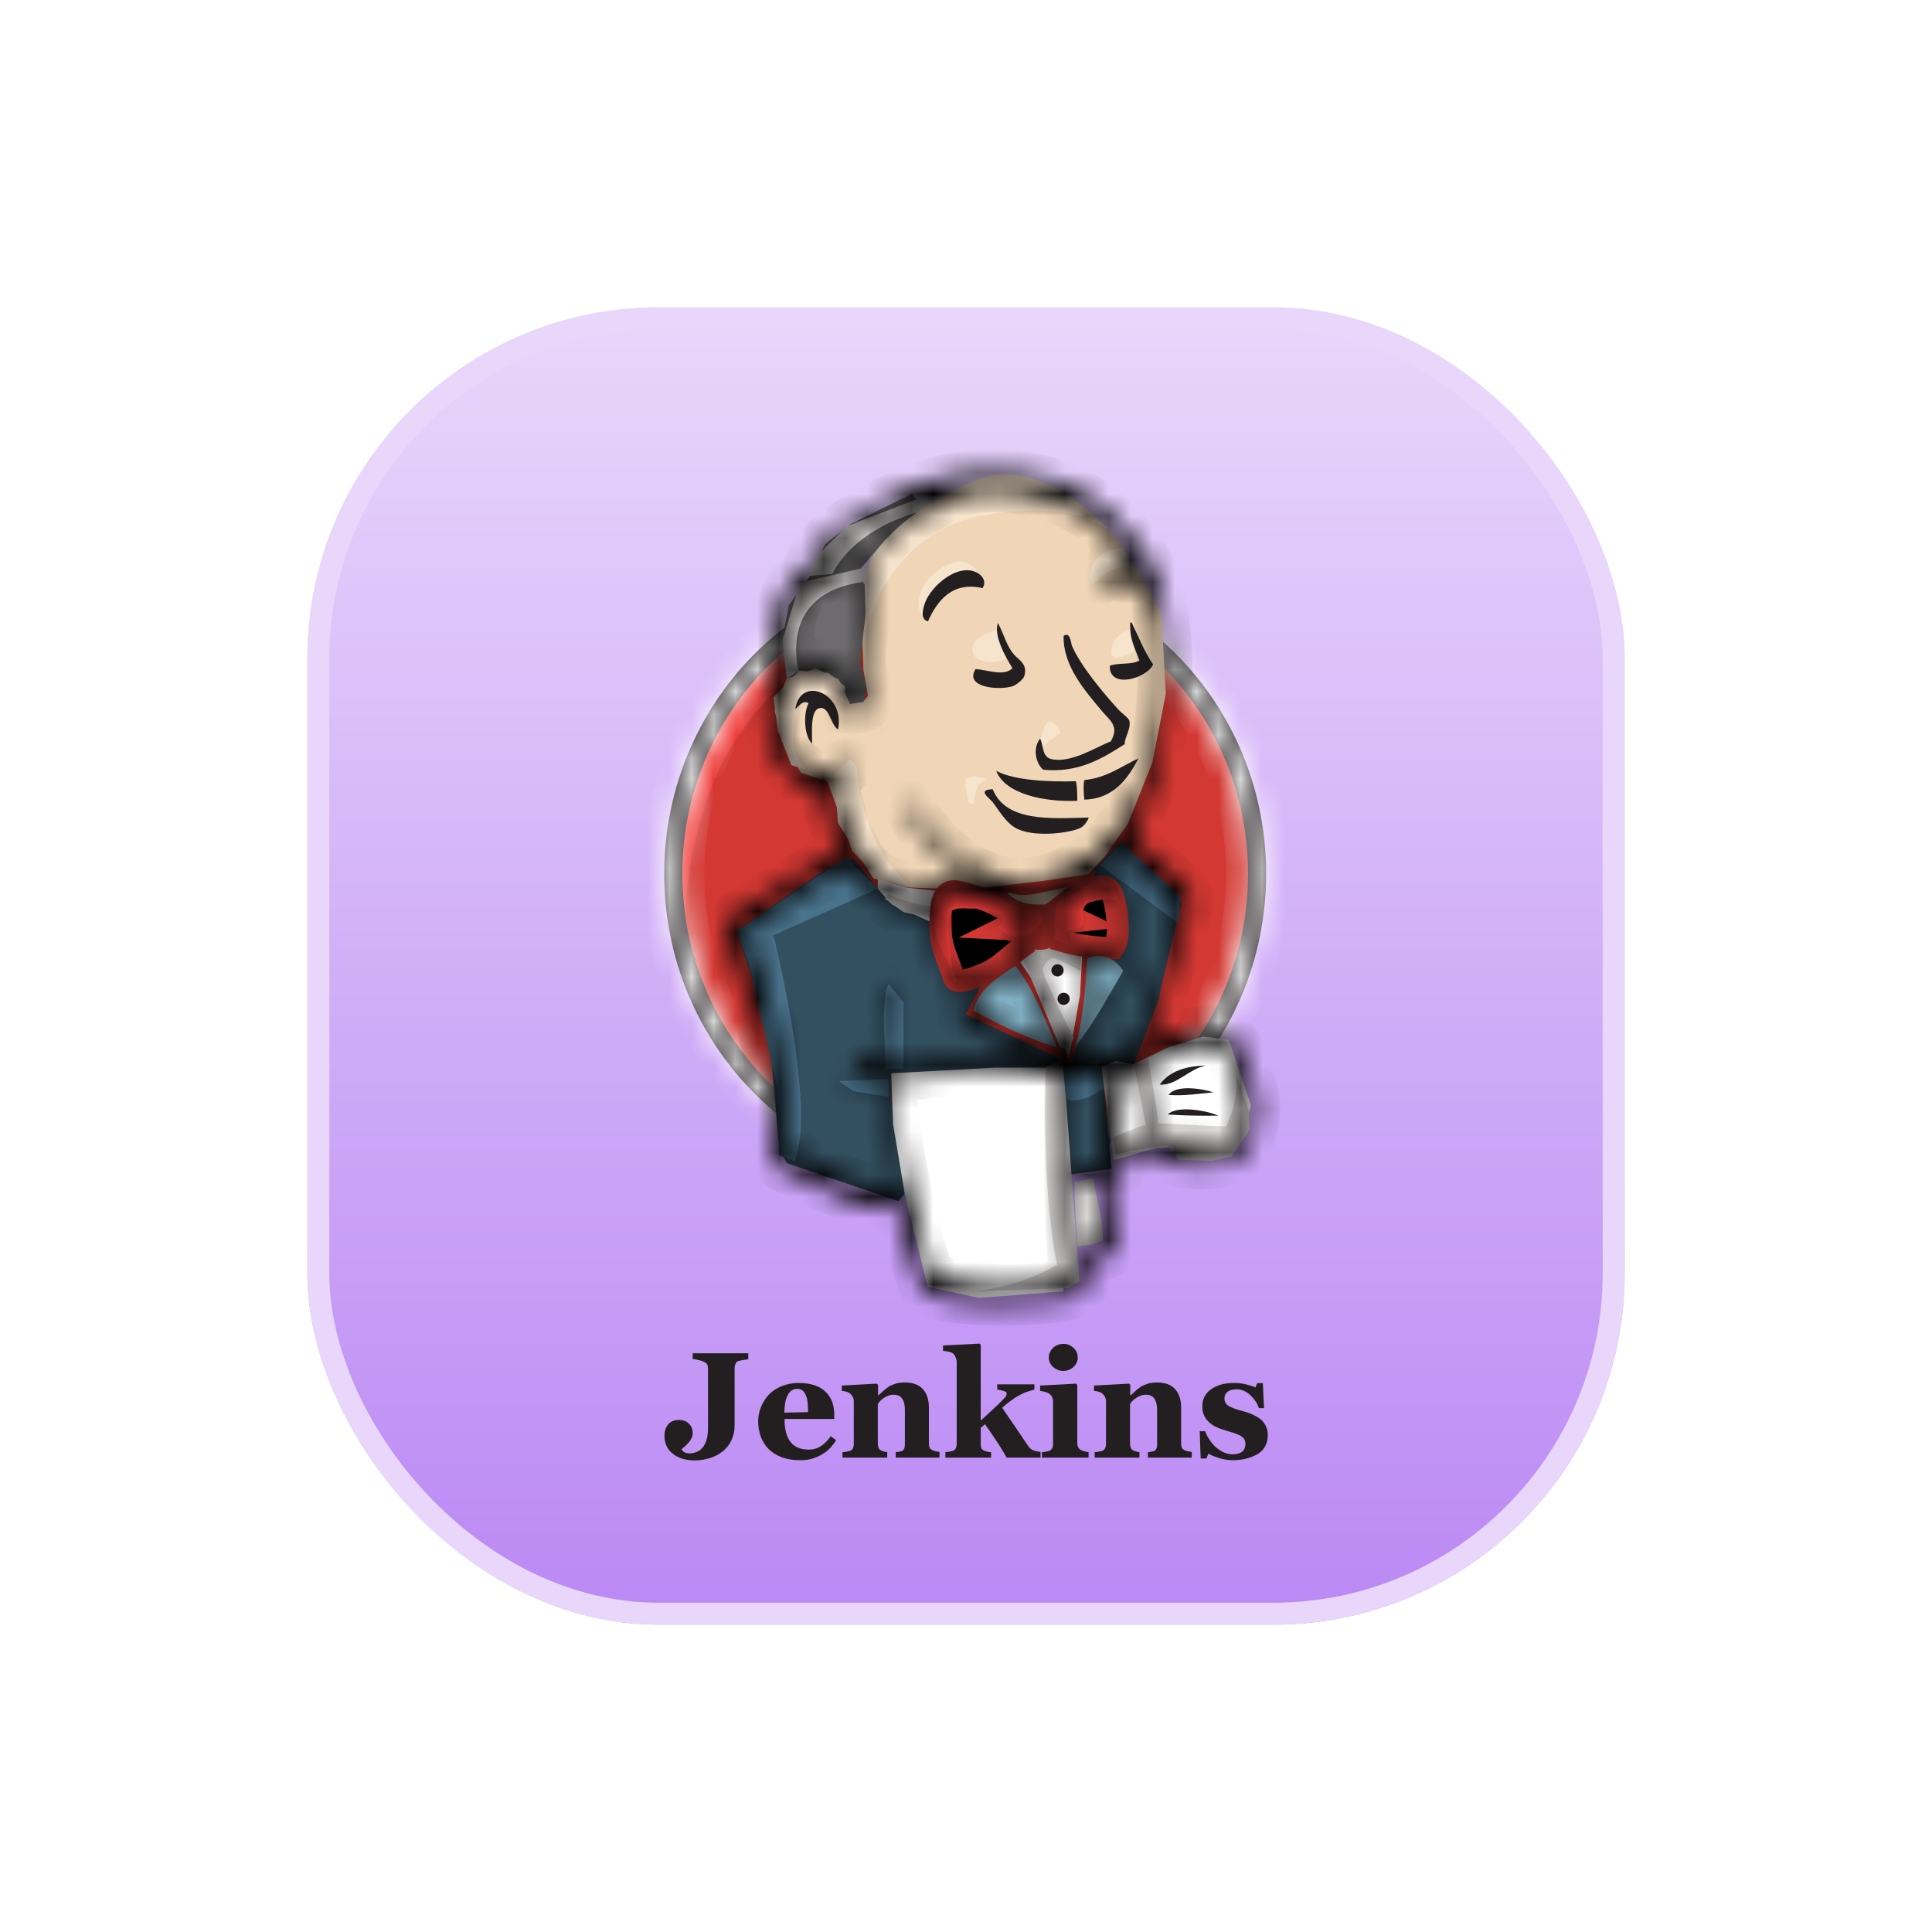 <svg width="88" height="88" viewBox="0 0 88 88" fill="none" xmlns="http://www.w3.org/2000/svg">
<g filter="url(#filter0_dd_122_1833)">
<rect x="14" y="14" width="60" height="60" rx="16" fill="url(#paint0_linear_122_1833)"/>
<rect x="14.5" y="14.5" width="59" height="59" rx="15.5" stroke="#E8D7FB"/>
<path d="M57.263 39.747C57.263 47.256 51.31 53.348 43.962 53.348C36.614 53.348 30.661 47.256 30.661 39.747C30.661 32.238 36.614 26.145 43.962 26.145C51.31 26.145 57.263 32.238 57.263 39.747Z" fill="#D33833"/>
<path d="M31.208 43.115C31.208 43.115 30.243 28.934 43.319 28.527L42.407 27.003L35.317 29.385L33.289 31.713L31.519 35.102L30.511 39.05L30.811 41.688" fill="#EF3D3A"/>
<mask id="path-5-inside-1_122_1833" fill="white">
<path d="M34.855 30.468C32.528 32.86 31.08 36.154 31.08 39.801C31.08 43.448 32.528 46.741 34.855 49.133C37.194 51.525 40.401 52.995 43.962 52.995C47.524 52.995 50.731 51.525 53.069 49.133C55.397 46.741 56.845 43.448 56.845 39.801C56.845 36.154 55.397 32.86 53.069 30.468C50.731 28.087 47.524 26.607 43.962 26.607C40.412 26.607 37.194 28.076 34.855 30.468ZM34.265 49.701C31.788 47.17 30.254 43.662 30.254 39.801C30.254 35.939 31.788 32.431 34.265 29.889C36.743 27.358 40.176 25.781 43.962 25.781C47.749 25.781 51.181 27.358 53.659 29.889C56.137 32.421 57.671 35.928 57.671 39.801C57.671 43.662 56.137 47.17 53.659 49.701C51.181 52.244 47.749 53.81 43.962 53.81C40.176 53.81 36.743 52.244 34.265 49.701Z"/>
</mask>
<path d="M34.855 30.468C32.528 32.86 31.08 36.154 31.08 39.801C31.08 43.448 32.528 46.741 34.855 49.133C37.194 51.525 40.401 52.995 43.962 52.995C47.524 52.995 50.731 51.525 53.069 49.133C55.397 46.741 56.845 43.448 56.845 39.801C56.845 36.154 55.397 32.86 53.069 30.468C50.731 28.087 47.524 26.607 43.962 26.607C40.412 26.607 37.194 28.076 34.855 30.468ZM34.265 49.701C31.788 47.17 30.254 43.662 30.254 39.801C30.254 35.939 31.788 32.431 34.265 29.889C36.743 27.358 40.176 25.781 43.962 25.781C47.749 25.781 51.181 27.358 53.659 29.889C56.137 32.421 57.671 35.928 57.671 39.801C57.671 43.662 56.137 47.17 53.659 49.701C51.181 52.244 47.749 53.81 43.962 53.81C40.176 53.81 36.743 52.244 34.265 49.701Z" fill="#231F20"/>
<path d="M34.855 30.468L34.14 29.769L34.139 29.771L34.855 30.468ZM34.855 49.133L34.139 49.83L34.14 49.832L34.855 49.133ZM53.069 49.133L53.785 49.832L53.786 49.83L53.069 49.133ZM53.069 30.468L53.786 29.771L53.783 29.768L53.069 30.468ZM34.265 49.701L34.981 49.003L34.98 49.002L34.265 49.701ZM34.265 29.889L33.551 29.19L33.549 29.191L34.265 29.889ZM53.659 49.701L52.945 49.002L52.943 49.003L53.659 49.701ZM34.139 29.771C31.636 32.343 30.08 35.884 30.08 39.801H32.08C32.08 36.423 33.42 33.378 35.572 31.166L34.139 29.771ZM30.08 39.801C30.08 43.717 31.636 47.258 34.139 49.83L35.572 48.435C33.42 46.223 32.08 43.178 32.08 39.801H30.08ZM34.14 49.832C36.657 52.406 40.117 53.995 43.962 53.995V51.995C40.685 51.995 37.731 50.644 35.571 48.434L34.14 49.832ZM43.962 53.995C47.807 53.995 51.268 52.406 53.785 49.832L52.354 48.434C50.194 50.644 47.24 51.995 43.962 51.995V53.995ZM53.786 49.83C56.289 47.258 57.845 43.717 57.845 39.801H55.845C55.845 43.178 54.505 46.223 52.353 48.435L53.786 49.83ZM57.845 39.801C57.845 35.884 56.289 32.343 53.786 29.771L52.353 31.166C54.505 33.378 55.845 36.423 55.845 39.801H57.845ZM53.783 29.768C51.269 27.207 47.809 25.607 43.962 25.607V27.607C47.238 27.607 50.193 28.966 52.356 31.169L53.783 29.768ZM43.962 25.607C40.129 25.607 36.657 27.195 34.14 29.769L35.571 31.167C37.731 28.957 40.695 27.607 43.962 27.607V25.607ZM34.98 49.002C32.68 46.652 31.254 43.394 31.254 39.801H29.254C29.254 43.931 30.895 47.688 33.551 50.401L34.98 49.002ZM31.254 39.801C31.254 36.208 32.68 32.948 34.981 30.587L33.549 29.191C30.895 31.914 29.254 35.67 29.254 39.801H31.254ZM34.98 30.589C37.281 28.238 40.46 26.781 43.962 26.781V24.781C39.892 24.781 36.206 26.477 33.551 29.19L34.98 30.589ZM43.962 26.781C47.465 26.781 50.644 28.238 52.945 30.589L54.374 29.19C51.719 26.477 48.033 24.781 43.962 24.781V26.781ZM52.945 30.589C55.244 32.938 56.671 36.196 56.671 39.801H58.671C58.671 35.66 57.03 31.903 54.374 29.19L52.945 30.589ZM56.671 39.801C56.671 43.394 55.245 46.652 52.945 49.002L54.374 50.401C57.03 47.688 58.671 43.931 58.671 39.801H56.671ZM52.943 49.003C50.645 51.362 47.467 52.81 43.962 52.81V54.81C48.031 54.81 51.718 53.125 54.376 50.399L52.943 49.003ZM43.962 52.81C40.458 52.81 37.28 51.362 34.981 49.003L33.549 50.399C36.206 53.125 39.894 54.81 43.962 54.81V52.81Z" fill="white" mask="url(#path-5-inside-1_122_1833)"/>
<path d="M49.562 39.822L47.535 40.122L44.799 40.433L43.029 40.476L41.302 40.423L39.983 40.015L38.814 38.749L37.902 36.164L37.698 35.606L36.486 35.199L35.778 34.029L35.274 32.356L35.832 30.887L37.151 30.425L38.213 30.93L38.717 32.045L39.329 31.949L39.532 31.691L39.329 30.522L39.275 29.052L39.575 27.025L39.565 25.866L40.487 24.386L42.107 23.217L44.939 22.005L48.082 22.466L50.817 24.44L52.083 26.467L52.898 27.937L53.102 31.584L52.49 34.727L51.375 37.516L50.324 39.007" fill="#F0D6B7"/>
<path d="M47.845 48.586L40.605 48.886V50.098L41.216 54.357L40.916 54.711L35.853 52.984L35.499 52.372L34.995 46.644L33.804 43.212L33.547 42.397L37.601 39.608L38.867 39.103L39.983 40.476L40.948 41.334L42.063 41.688L42.568 41.839L43.179 44.477L43.64 45.035L44.81 44.628L43.994 46.205L48.392 48.285L47.845 48.586Z" fill="#335061"/>
<path d="M35.832 30.908L37.151 30.447L38.213 30.951L38.717 32.067L39.329 31.97L39.479 31.359L39.178 30.189L39.479 27.401L39.221 25.877L40.133 24.815L42.107 23.249L41.549 22.488L38.76 23.861L37.591 24.773L36.937 26.188L35.928 27.561L35.628 29.181L35.832 30.908Z" fill="#6D6B6D"/>
<path d="M37.913 26.145C37.913 26.145 38.674 24.268 41.71 23.357C44.745 22.445 41.86 22.702 41.86 22.702L38.567 23.968L37.301 25.234L36.743 26.242L37.913 26.145Z" fill="#DCD9D8"/>
<path d="M36.389 30.554C36.389 30.554 35.328 27.003 39.382 26.499L39.232 25.888L36.443 26.542L35.628 29.181L35.832 30.908L36.389 30.554Z" fill="#DCD9D8"/>
<path d="M38.009 35.263L38.674 34.62C38.674 34.62 38.974 34.652 39.028 35.006C39.082 35.36 39.232 38.556 41.409 40.273C41.613 40.434 39.79 40.015 39.79 40.015L38.17 37.484" fill="#F7E4CD"/>
<path d="M47.331 34.298C47.331 34.298 47.449 32.764 47.867 32.882C48.285 33 48.285 33.418 48.285 33.418C48.285 33.418 47.277 34.062 47.331 34.298Z" fill="#F7E4CD"/>
<path d="M51.535 28.677C51.535 28.677 50.699 28.849 50.624 29.589C50.549 30.329 51.535 29.739 51.686 29.685" fill="#F7E4CD"/>
<path d="M45.411 28.731C45.411 28.731 44.295 28.881 44.295 29.589C44.295 30.297 45.561 30.243 45.915 29.943" fill="#F7E4CD"/>
<path d="M38.524 32.024C38.524 32.024 36.604 30.854 36.4 31.97C36.197 33.086 35.746 33.89 36.701 35.059L36.046 34.855L35.435 33.289L35.231 31.766L36.4 30.554L37.72 30.651L38.481 31.262L38.524 32.024Z" fill="#F7E4CD"/>
<path d="M39.436 28.827C39.436 28.827 40.294 24.365 44.649 23.507C48.232 22.799 50.12 23.657 50.828 24.472C50.828 24.472 47.631 20.675 44.595 21.833C41.56 23.003 39.329 25.127 39.382 26.489C39.468 28.827 39.436 28.827 39.436 28.827Z" fill="#F7E4CD"/>
<path d="M51.182 24.976C51.182 24.976 49.712 24.923 49.658 26.242C49.658 26.242 49.658 26.446 49.755 26.65C49.755 26.65 50.924 25.33 51.632 26.038" fill="#F7E4CD"/>
<path d="M44.756 26.789C44.756 26.789 44.499 24.772 42.782 25.942C41.667 26.703 41.774 27.765 41.967 27.969C42.171 28.173 42.117 28.58 42.267 28.302C42.418 28.023 42.375 27.111 42.933 26.853C43.48 26.596 44.402 26.317 44.756 26.789Z" fill="#F7E4CD"/>
<path d="M39.993 40.476L35.231 42.6C35.231 42.6 37.205 50.452 36.196 52.887L35.488 52.63L35.435 49.637L34.115 43.973L33.557 42.407L38.524 39.06L39.993 40.476Z" fill="#49728B"/>
<path d="M40.476 44.821L41.152 45.647V48.682H40.347C40.347 48.682 40.251 46.558 40.251 46.301C40.251 46.044 40.347 45.132 40.347 45.132" fill="#49728B"/>
<path d="M40.498 49.144L38.213 49.24L38.867 49.701L40.487 49.959" fill="#49728B"/>
<path d="M48.296 48.639L50.173 48.586L50.635 53.241L48.715 53.499L48.296 48.639Z" fill="#335061"/>
<path d="M48.8 48.639L51.632 48.489C51.632 48.489 52.801 45.55 52.801 45.4C52.801 45.25 53.81 41.142 53.81 41.142L51.525 38.76L51.064 38.352L49.852 39.565V44.274L48.8 48.639Z" fill="#335061"/>
<path d="M50.066 48.285L48.296 48.639L48.554 50.055C49.208 50.356 50.324 49.551 50.324 49.551" fill="#49728B"/>
<path d="M50.12 39.414L53.67 42.053L53.767 40.841L51.085 38.363L50.12 39.414Z" fill="#49728B"/>
<path d="M42.257 58.615L41.206 54.357L40.68 51.214L40.594 48.886L45.346 48.629H48.296L48.028 53.949L48.489 58.057L48.436 58.819L44.585 59.119L42.257 58.615Z" fill="white"/>
<path d="M47.642 48.586C47.642 48.586 47.384 53.853 48.146 57.607C48.146 57.607 46.623 58.572 44.402 58.819L48.661 58.669L49.165 58.369L48.554 50.066L48.393 48.285" fill="#DCD9D8"/>
<path d="M50.709 52.844L52.683 52.286L56.427 52.083L56.984 50.356L55.976 47.363L54.807 47.213L53.187 47.717L51.643 48.478L50.817 48.328L50.173 48.586" fill="white"/>
<path d="M50.677 51.825C50.677 51.825 51.997 51.214 52.2 51.267L51.643 48.478L52.297 48.221C52.297 48.221 52.758 50.86 52.758 51.16C52.758 51.16 55.59 51.31 55.847 51.31C55.847 51.31 56.459 50.141 56.309 48.929L56.867 50.549L56.92 51.461L56.105 52.673L55.193 52.877L53.67 52.823L53.166 52.169L51.396 52.426L50.838 52.63" fill="#DCD9D8"/>
<path d="M48.682 48.232L47.567 45.4L46.398 43.727C46.398 43.727 46.655 43.019 47.009 43.019H48.178L49.294 43.426L49.197 45.303L48.682 48.232Z" fill="white"/>
<path d="M48.907 47.266C48.907 47.266 47.491 44.531 47.491 44.123C47.491 44.123 47.749 43.512 48.103 43.662C48.457 43.812 49.218 44.22 49.218 44.22V43.255L47.491 42.901L46.322 43.051L48.296 47.728L48.703 47.781" fill="#DCD9D8"/>
<path d="M42.708 40.584L41.302 40.434L39.983 40.026V40.487L40.627 41.195L42.654 42.107" fill="white"/>
<path d="M40.444 40.734C40.444 40.734 42.01 41.388 42.525 41.238L42.579 41.849L41.163 41.549L40.305 40.938L40.444 40.734Z" fill="#DCD9D8"/>
<path d="M50.71 43.19C49.852 43.169 49.069 43.062 48.393 42.868C48.436 42.59 48.35 42.321 48.425 42.117C48.618 41.978 48.929 41.978 49.219 41.946C48.972 41.828 48.618 41.774 48.339 41.849C48.328 41.656 48.243 41.538 48.189 41.388C48.672 41.217 49.809 40.09 50.452 40.455C50.763 40.637 50.892 41.646 50.914 42.15C50.935 42.557 50.871 42.965 50.71 43.19Z" fill="#D33833"/>
<path d="M50.71 43.19C49.852 43.169 49.069 43.062 48.393 42.868C48.436 42.59 48.35 42.321 48.425 42.117C48.618 41.978 48.929 41.978 49.219 41.946C48.972 41.828 48.618 41.774 48.339 41.849C48.328 41.656 48.243 41.538 48.189 41.388C48.672 41.217 49.809 40.09 50.452 40.455C50.763 40.637 50.892 41.646 50.914 42.15C50.935 42.557 50.871 42.965 50.71 43.19Z" fill="black" stroke="#D33833"/>
<path d="M46.601 41.785C46.601 41.849 46.601 41.914 46.59 41.978C46.322 42.15 45.893 42.15 45.593 42.3C46.022 42.321 46.365 42.429 46.666 42.568C46.655 42.729 46.655 42.901 46.644 43.062C46.151 43.394 45.7 43.898 45.121 44.22C44.842 44.37 43.887 44.756 43.598 44.681C43.437 44.638 43.415 44.434 43.351 44.241C43.212 43.834 42.89 43.169 42.858 42.547C42.825 41.764 42.74 40.444 43.587 40.605C44.274 40.734 45.067 41.045 45.593 41.334C45.925 41.528 46.108 41.742 46.601 41.785Z" fill="#D33833"/>
<path d="M46.601 41.785C46.601 41.849 46.601 41.914 46.59 41.978C46.322 42.15 45.893 42.15 45.593 42.3C46.022 42.321 46.365 42.429 46.666 42.568C46.655 42.729 46.655 42.901 46.644 43.062C46.151 43.394 45.7 43.898 45.121 44.22C44.842 44.37 43.887 44.756 43.598 44.681C43.437 44.638 43.415 44.434 43.351 44.241C43.212 43.834 42.89 43.169 42.858 42.547C42.825 41.764 42.74 40.444 43.587 40.605C44.274 40.734 45.067 41.045 45.593 41.334C45.925 41.528 46.108 41.742 46.601 41.785Z" fill="black" stroke="#D33833"/>
<path d="M47.084 42.718C47.009 42.289 46.923 42.171 46.955 41.796C48.103 41.034 48.307 43.104 47.084 42.718Z" fill="#D33833"/>
<path d="M47.084 42.718C47.009 42.289 46.923 42.171 46.955 41.796C48.103 41.034 48.307 43.104 47.084 42.718Z" fill="black" stroke="#D33833"/>
<path d="M48.736 43.062C48.736 43.062 48.382 42.557 48.639 42.407C48.896 42.257 49.143 42.407 49.293 42.15C49.444 41.892 49.293 41.742 49.347 41.442C49.401 41.142 49.647 41.088 49.905 41.034C50.162 40.981 50.87 40.884 50.967 41.131L50.666 40.219L50.055 40.015L48.135 41.131L48.038 41.688V42.804" fill="#EF3D3A"/>
<path d="M43.416 44.735C43.351 43.941 43.287 43.158 43.222 42.364C43.115 41.184 43.501 41.388 44.531 41.388C44.692 41.388 45.496 41.571 45.55 41.688C45.829 42.257 45.089 42.128 45.872 42.557C46.526 42.911 47.696 42.343 47.427 41.538C47.277 41.356 46.655 41.485 46.43 41.367C46.033 41.163 45.636 40.959 45.239 40.755C44.735 40.498 43.576 40.112 43.04 40.476C41.678 41.399 43.126 43.716 43.609 44.681" fill="#EF3D3A"/>
<path d="M44.756 26.789C43.373 26.467 42.686 27.368 42.268 28.302C41.892 28.216 42.042 27.701 42.139 27.444C42.386 26.768 43.383 25.856 44.199 25.985C44.542 26.028 45.014 26.349 44.756 26.789Z" fill="#231F20"/>
<path d="M51.482 28.355H51.546C51.857 28.999 52.125 29.685 52.522 30.264C52.254 30.887 50.527 31.423 50.548 30.329C50.924 30.168 51.568 30.297 51.9 30.082C51.707 29.556 51.439 29.106 51.482 28.355Z" fill="#231F20"/>
<path d="M45.453 28.377C45.754 28.924 45.85 29.492 46.269 29.9C46.462 30.082 46.827 30.308 46.644 30.822C46.601 30.94 46.29 31.209 46.108 31.262C45.453 31.455 43.919 31.305 44.434 30.479C44.981 30.501 45.711 30.833 46.118 30.436C45.807 29.943 45.25 28.956 45.453 28.377Z" fill="#231F20"/>
<path d="M51.235 33.89C50.248 34.523 49.144 35.22 47.513 35.059C47.17 34.759 47.031 34.083 47.374 33.644C47.545 33.944 47.438 34.502 47.931 34.587C48.854 34.748 49.927 34.019 50.592 33.772C50.999 33.075 50.56 32.828 50.184 32.378C49.422 31.466 48.414 30.329 48.446 28.967C48.758 28.741 48.779 29.31 48.822 29.406C49.219 30.329 50.216 31.52 50.935 32.313C51.117 32.507 51.407 32.7 51.439 32.828C51.536 33.193 51.192 33.644 51.235 33.89Z" fill="#231F20"/>
<path d="M38.17 33.225C37.859 33.043 37.784 32.27 37.419 32.249C36.893 32.217 36.99 33.257 36.99 33.869C36.636 33.547 36.572 32.538 36.829 32.024C36.529 31.873 36.4 32.184 36.228 32.292C36.454 30.736 38.513 31.573 38.17 33.225Z" fill="#231F20"/>
<path d="M51.857 34.545C51.396 35.424 50.742 36.39 49.39 36.422C49.358 36.143 49.336 35.703 49.39 35.531C50.431 35.424 51.074 34.899 51.857 34.545Z" fill="#231F20"/>
<path d="M45.378 35.113C46.236 35.563 47.824 35.617 49.004 35.585C49.068 35.842 49.068 36.164 49.068 36.475C47.556 36.54 45.775 36.164 45.378 35.113Z" fill="#231F20"/>
<path d="M45.218 35.95C45.818 37.452 47.867 37.28 49.594 37.237C49.519 37.43 49.358 37.666 49.143 37.741C48.586 37.966 47.062 38.138 46.29 37.73C45.807 37.473 45.486 36.883 45.218 36.54C45.099 36.379 44.456 35.96 45.218 35.95Z" fill="#231F20"/>
<path d="M51.16 44.22C50.463 45.421 49.787 46.655 48.961 47.706C49.304 46.687 49.454 44.971 49.508 43.662C50.237 43.319 50.859 43.737 51.16 44.22Z" fill="#81B0C4"/>
<path d="M54.925 48.532C54.142 48.693 53.595 49.455 52.823 49.401C53.252 48.811 53.981 48.553 54.925 48.532Z" fill="#231F20"/>
<path d="M55.268 49.755C54.625 49.819 53.874 49.927 53.23 49.873C53.541 49.401 54.721 49.572 55.268 49.755Z" fill="#231F20"/>
<path d="M55.494 50.817C54.775 50.828 53.885 50.817 53.198 50.763C53.606 50.323 55.032 50.602 55.494 50.817Z" fill="#231F20"/>
<path d="M49.808 53.713C49.916 54.614 50.27 55.526 50.227 56.513C49.83 56.642 49.605 56.76 49.068 56.76C49.036 55.923 48.918 54.636 48.95 53.831C49.208 53.853 49.594 53.649 49.808 53.713Z" fill="#DCD9D8"/>
<path d="M48.65 40.412C48.285 40.648 47.985 40.938 47.631 41.195C46.858 41.238 46.44 41.142 45.882 40.702C45.893 40.67 45.947 40.68 45.947 40.637C46.773 41.002 47.824 40.487 48.65 40.412Z" fill="#F0D6B7"/>
<path d="M44.338 46.022C44.563 45.046 45.454 44.531 46.258 43.995C47.084 45.046 47.588 46.398 48.146 47.706C46.827 47.309 45.486 46.676 44.338 46.022Z" fill="#81B0C4"/>
<mask id="path-58-inside-2_122_1833" fill="white">
<path d="M48.95 53.842C48.918 54.646 49.025 55.923 49.068 56.77C49.605 56.77 49.83 56.652 50.227 56.523C50.27 55.537 49.916 54.625 49.808 53.724C49.594 53.649 49.208 53.852 48.95 53.842ZM40.669 49.294C41.023 52.522 41.527 55.225 42.461 58.09C44.531 58.722 47.02 58.776 48.854 58.208C48.521 56.599 48.661 54.636 48.468 52.909C48.317 51.611 48.392 50.313 48.189 48.993C45.968 48.532 42.836 48.886 40.669 49.294ZM48.714 49.015C48.693 50.399 48.779 51.772 48.886 53.155C49.422 53.08 49.776 53.027 50.27 52.909C50.109 51.578 50.13 50.066 49.798 48.886C49.422 48.897 49.09 48.886 48.714 49.015ZM51.407 48.789C51.149 48.736 50.86 48.789 50.624 48.789C50.742 49.916 51.01 51.16 51.106 52.351C51.482 52.361 51.686 52.179 51.997 52.126C52.018 51.085 51.911 49.648 51.407 48.789ZM55.494 52.522C56.287 52.329 56.781 51.364 56.556 50.366C56.405 49.701 56.148 48.436 55.858 48.007C55.654 47.695 55.086 47.277 54.625 47.567C53.885 48.039 52.587 48.178 52.05 48.747C52.319 49.648 52.404 50.87 52.511 52.008C53.434 52.061 54.56 51.75 55.333 52.083C54.796 52.254 54.11 52.254 53.648 52.512C54.035 52.694 54.914 52.662 55.494 52.522ZM48.135 47.706C47.577 46.398 47.073 45.046 46.247 43.995C45.443 44.531 44.563 45.046 44.327 46.022C45.486 46.676 46.826 47.309 48.135 47.706ZM49.508 43.662C49.454 44.971 49.304 46.687 48.961 47.706C49.787 46.644 50.463 45.421 51.16 44.22C50.86 43.737 50.237 43.319 49.508 43.662ZM47.953 43.115C47.642 43.083 47.373 43.48 46.966 43.308C46.869 43.415 46.783 43.523 46.687 43.63C47.588 44.724 48.006 46.269 48.703 47.545C49.079 46.312 49.036 44.971 49.122 43.63C48.607 43.651 48.317 43.147 47.953 43.115ZM46.955 41.796C46.923 42.171 47.009 42.289 47.084 42.718C48.307 43.104 48.103 41.034 46.955 41.796ZM45.593 41.345C45.067 41.056 44.273 40.745 43.587 40.616C42.739 40.455 42.825 41.774 42.858 42.557C42.89 43.179 43.212 43.834 43.351 44.252C43.415 44.445 43.437 44.649 43.598 44.692C43.887 44.756 44.853 44.381 45.121 44.231C45.7 43.92 46.151 43.415 46.644 43.072C46.655 42.911 46.655 42.74 46.666 42.579C46.365 42.429 46.033 42.332 45.593 42.311C45.882 42.16 46.322 42.16 46.59 41.989C46.59 41.924 46.59 41.86 46.601 41.796C46.108 41.742 45.925 41.528 45.593 41.345ZM40.551 40.433C40.111 40.884 41.785 41.485 42.31 41.517C42.31 41.238 42.471 40.97 42.439 40.766C41.806 40.659 40.98 40.734 40.551 40.433ZM45.958 40.637C45.958 40.68 45.904 40.669 45.893 40.702C46.462 41.141 46.88 41.238 47.642 41.195C47.985 40.948 48.296 40.648 48.661 40.412C47.824 40.487 46.773 41.002 45.958 40.637ZM50.913 42.139C50.892 41.645 50.763 40.627 50.452 40.444C49.808 40.069 48.671 41.206 48.189 41.377C48.242 41.528 48.328 41.645 48.339 41.839C48.629 41.764 48.972 41.817 49.218 41.935C48.929 41.967 48.618 41.967 48.425 42.107C48.36 42.311 48.446 42.579 48.392 42.858C49.068 43.051 49.851 43.147 50.709 43.179C50.87 42.965 50.935 42.557 50.913 42.139ZM39.811 40.862C39.672 40.766 38.738 39.554 38.61 39.607C36.926 40.273 35.349 41.42 33.944 42.514C35.284 45.4 35.831 48.929 35.928 52.329C37.462 53.048 38.813 54.089 40.905 54.196C40.658 52.49 40.444 50.956 40.304 49.347C39.779 49.122 39.028 49.358 38.535 49.283C38.535 48.693 39.285 49.026 39.35 48.629C39.393 48.328 38.931 48.307 39.082 47.835C39.468 47.974 39.672 48.285 40.079 48.403C40.455 47.588 40.079 46.14 40.133 45.453C40.144 45.325 40.197 44.745 40.487 44.842C40.744 44.928 40.476 46.398 40.498 47.041C40.519 47.642 40.422 48.21 40.669 48.586C42.686 48.307 44.735 48.135 46.923 48.071C46.44 47.867 45.872 47.674 45.25 47.32C44.906 47.127 43.844 46.73 43.748 46.408C43.587 45.893 44.155 45.625 44.252 45.185C43.233 45.743 43.04 44.649 42.793 43.887C42.579 43.19 42.45 42.665 42.396 42.268C41.506 41.817 40.562 41.399 39.811 40.862ZM50.023 39.747C51.428 39.071 51.686 42.289 51.128 43.33C51.214 43.641 51.503 43.759 51.621 44.038C50.838 45.443 49.969 46.752 49.165 48.135C49.755 47.76 50.613 48.071 51.31 47.792C51.568 47.695 51.75 47.105 51.943 46.633C52.479 45.346 53.037 43.716 53.284 42.493C53.337 42.214 53.498 41.603 53.456 41.356C53.391 40.905 52.79 40.573 52.479 40.305C51.911 39.79 51.557 39.35 50.956 38.867C50.731 39.221 50.216 39.457 50.023 39.747ZM36.604 27.293C35.939 28.033 36.078 29.406 36.153 30.393C37.365 29.632 38.964 30.458 38.953 31.745C39.532 31.734 39.167 31.026 39.06 30.565C38.717 29.074 39.639 27.465 39.103 26.102C38.063 26.188 37.215 26.607 36.604 27.293ZM41.388 23.013C39.876 23.442 37.934 24.547 37.312 25.91C37.794 25.834 38.127 25.598 38.599 25.566C38.781 25.555 39.017 25.641 39.221 25.588C39.629 25.48 39.983 24.558 40.294 24.215C40.594 23.882 40.959 23.732 41.206 23.432C41.367 23.357 41.602 23.357 41.613 23.12C41.549 23.045 41.474 22.992 41.388 23.013ZM49.272 23.421C47.695 22.53 45.035 21.866 43.362 22.702C42.01 23.378 40.187 24.494 39.564 25.899C40.144 27.261 39.393 28.505 39.339 29.889C39.318 30.629 39.682 31.262 39.715 32.067C39.511 32.399 38.91 32.431 38.492 32.41C38.352 31.702 38.105 30.908 37.376 30.822C36.346 30.704 35.585 31.562 35.542 32.453C35.488 33.504 36.346 35.242 37.569 35.124C38.041 35.081 38.159 34.609 38.674 34.609C38.953 35.167 38.245 35.338 38.17 35.735C38.148 35.842 38.224 36.239 38.277 36.432C38.502 37.344 38.996 38.535 39.479 39.232C40.101 40.122 41.313 40.251 42.621 40.337C42.858 39.833 43.716 39.876 44.273 40.004C43.598 39.736 42.975 39.093 42.461 38.524C41.871 37.87 41.27 37.172 41.238 36.314C42.364 37.87 43.287 39.232 45.325 39.919C46.869 40.433 48.671 39.683 49.862 38.846C50.355 38.503 50.645 37.945 50.999 37.451C52.308 35.563 52.919 32.882 52.79 30.275C52.737 29.203 52.737 28.13 52.372 27.411C51.997 26.66 50.72 25.974 49.969 26.66C49.83 25.92 50.592 25.47 51.482 25.738C50.849 24.912 50.184 23.936 49.272 23.421ZM52.211 47.674C53.445 47.062 55.74 46.033 56.502 47.674C56.791 48.285 57.124 49.304 57.264 49.937C57.467 50.817 57.038 52.683 56.127 52.973C55.322 53.23 54.389 53.22 53.423 53.027C53.305 52.93 53.187 52.769 53.091 52.597C52.404 52.576 51.75 52.63 51.214 52.919C51.267 53.434 50.924 53.509 50.592 53.617C50.355 54.571 51.074 55.816 50.903 56.674C50.785 57.296 50.023 57.392 49.465 57.5C49.444 57.843 49.487 58.133 49.529 58.422C49.401 58.894 48.832 59.162 48.285 59.227C46.494 59.441 43.78 59.538 42.064 58.916C41.581 57.736 41.206 56.309 40.809 54.968C39.135 55.151 37.773 54.249 36.496 53.649C36.057 53.445 35.445 53.327 35.274 52.973C35.113 52.63 35.177 51.975 35.134 51.364C35.038 49.787 34.941 48.264 34.533 46.655C34.351 45.925 34.019 45.293 33.793 44.595C33.579 43.952 33.214 43.147 33.118 42.504C32.978 41.549 33.879 41.495 34.448 41.077C35.338 40.433 36.035 40.079 37.001 39.5C37.29 39.329 38.148 38.9 38.245 38.696C38.438 38.299 37.913 37.741 37.773 37.43C37.548 36.937 37.43 36.518 37.398 36.035C36.593 35.907 35.971 35.424 35.606 34.888C34.995 33.987 34.566 32.324 35.102 31.069C35.145 30.973 35.349 30.769 35.381 30.619C35.445 30.318 35.263 29.921 35.252 29.599C35.199 27.958 35.531 26.542 36.636 26.049C37.087 24.258 38.696 23.668 40.208 22.777C40.776 22.445 41.399 22.23 42.042 21.994C44.349 21.147 47.899 21.308 49.819 22.756C50.634 23.367 51.932 24.665 52.394 25.609C53.627 28.087 53.531 32.238 52.672 35.263C52.554 35.671 52.394 36.261 52.158 36.754C51.997 37.097 51.492 37.773 51.546 38.074C51.611 38.385 52.705 39.211 52.941 39.436C53.359 39.843 54.163 40.38 54.228 40.895C54.303 41.442 53.992 42.193 53.831 42.718C53.316 44.477 52.801 46.097 52.211 47.674Z"/>
</mask>
<path d="M48.95 53.842C48.918 54.646 49.025 55.923 49.068 56.77C49.605 56.77 49.83 56.652 50.227 56.523C50.27 55.537 49.916 54.625 49.808 53.724C49.594 53.649 49.208 53.852 48.95 53.842ZM40.669 49.294C41.023 52.522 41.527 55.225 42.461 58.09C44.531 58.722 47.02 58.776 48.854 58.208C48.521 56.599 48.661 54.636 48.468 52.909C48.317 51.611 48.392 50.313 48.189 48.993C45.968 48.532 42.836 48.886 40.669 49.294ZM48.714 49.015C48.693 50.399 48.779 51.772 48.886 53.155C49.422 53.08 49.776 53.027 50.27 52.909C50.109 51.578 50.13 50.066 49.798 48.886C49.422 48.897 49.09 48.886 48.714 49.015ZM51.407 48.789C51.149 48.736 50.86 48.789 50.624 48.789C50.742 49.916 51.01 51.16 51.106 52.351C51.482 52.361 51.686 52.179 51.997 52.126C52.018 51.085 51.911 49.648 51.407 48.789ZM55.494 52.522C56.287 52.329 56.781 51.364 56.556 50.366C56.405 49.701 56.148 48.436 55.858 48.007C55.654 47.695 55.086 47.277 54.625 47.567C53.885 48.039 52.587 48.178 52.05 48.747C52.319 49.648 52.404 50.87 52.511 52.008C53.434 52.061 54.56 51.75 55.333 52.083C54.796 52.254 54.11 52.254 53.648 52.512C54.035 52.694 54.914 52.662 55.494 52.522ZM48.135 47.706C47.577 46.398 47.073 45.046 46.247 43.995C45.443 44.531 44.563 45.046 44.327 46.022C45.486 46.676 46.826 47.309 48.135 47.706ZM49.508 43.662C49.454 44.971 49.304 46.687 48.961 47.706C49.787 46.644 50.463 45.421 51.16 44.22C50.86 43.737 50.237 43.319 49.508 43.662ZM47.953 43.115C47.642 43.083 47.373 43.48 46.966 43.308C46.869 43.415 46.783 43.523 46.687 43.63C47.588 44.724 48.006 46.269 48.703 47.545C49.079 46.312 49.036 44.971 49.122 43.63C48.607 43.651 48.317 43.147 47.953 43.115ZM46.955 41.796C46.923 42.171 47.009 42.289 47.084 42.718C48.307 43.104 48.103 41.034 46.955 41.796ZM45.593 41.345C45.067 41.056 44.273 40.745 43.587 40.616C42.739 40.455 42.825 41.774 42.858 42.557C42.89 43.179 43.212 43.834 43.351 44.252C43.415 44.445 43.437 44.649 43.598 44.692C43.887 44.756 44.853 44.381 45.121 44.231C45.7 43.92 46.151 43.415 46.644 43.072C46.655 42.911 46.655 42.74 46.666 42.579C46.365 42.429 46.033 42.332 45.593 42.311C45.882 42.16 46.322 42.16 46.59 41.989C46.59 41.924 46.59 41.86 46.601 41.796C46.108 41.742 45.925 41.528 45.593 41.345ZM40.551 40.433C40.111 40.884 41.785 41.485 42.31 41.517C42.31 41.238 42.471 40.97 42.439 40.766C41.806 40.659 40.98 40.734 40.551 40.433ZM45.958 40.637C45.958 40.68 45.904 40.669 45.893 40.702C46.462 41.141 46.88 41.238 47.642 41.195C47.985 40.948 48.296 40.648 48.661 40.412C47.824 40.487 46.773 41.002 45.958 40.637ZM50.913 42.139C50.892 41.645 50.763 40.627 50.452 40.444C49.808 40.069 48.671 41.206 48.189 41.377C48.242 41.528 48.328 41.645 48.339 41.839C48.629 41.764 48.972 41.817 49.218 41.935C48.929 41.967 48.618 41.967 48.425 42.107C48.36 42.311 48.446 42.579 48.392 42.858C49.068 43.051 49.851 43.147 50.709 43.179C50.87 42.965 50.935 42.557 50.913 42.139ZM39.811 40.862C39.672 40.766 38.738 39.554 38.61 39.607C36.926 40.273 35.349 41.42 33.944 42.514C35.284 45.4 35.831 48.929 35.928 52.329C37.462 53.048 38.813 54.089 40.905 54.196C40.658 52.49 40.444 50.956 40.304 49.347C39.779 49.122 39.028 49.358 38.535 49.283C38.535 48.693 39.285 49.026 39.35 48.629C39.393 48.328 38.931 48.307 39.082 47.835C39.468 47.974 39.672 48.285 40.079 48.403C40.455 47.588 40.079 46.14 40.133 45.453C40.144 45.325 40.197 44.745 40.487 44.842C40.744 44.928 40.476 46.398 40.498 47.041C40.519 47.642 40.422 48.21 40.669 48.586C42.686 48.307 44.735 48.135 46.923 48.071C46.44 47.867 45.872 47.674 45.25 47.32C44.906 47.127 43.844 46.73 43.748 46.408C43.587 45.893 44.155 45.625 44.252 45.185C43.233 45.743 43.04 44.649 42.793 43.887C42.579 43.19 42.45 42.665 42.396 42.268C41.506 41.817 40.562 41.399 39.811 40.862ZM50.023 39.747C51.428 39.071 51.686 42.289 51.128 43.33C51.214 43.641 51.503 43.759 51.621 44.038C50.838 45.443 49.969 46.752 49.165 48.135C49.755 47.76 50.613 48.071 51.31 47.792C51.568 47.695 51.75 47.105 51.943 46.633C52.479 45.346 53.037 43.716 53.284 42.493C53.337 42.214 53.498 41.603 53.456 41.356C53.391 40.905 52.79 40.573 52.479 40.305C51.911 39.79 51.557 39.35 50.956 38.867C50.731 39.221 50.216 39.457 50.023 39.747ZM36.604 27.293C35.939 28.033 36.078 29.406 36.153 30.393C37.365 29.632 38.964 30.458 38.953 31.745C39.532 31.734 39.167 31.026 39.06 30.565C38.717 29.074 39.639 27.465 39.103 26.102C38.063 26.188 37.215 26.607 36.604 27.293ZM41.388 23.013C39.876 23.442 37.934 24.547 37.312 25.91C37.794 25.834 38.127 25.598 38.599 25.566C38.781 25.555 39.017 25.641 39.221 25.588C39.629 25.48 39.983 24.558 40.294 24.215C40.594 23.882 40.959 23.732 41.206 23.432C41.367 23.357 41.602 23.357 41.613 23.12C41.549 23.045 41.474 22.992 41.388 23.013ZM49.272 23.421C47.695 22.53 45.035 21.866 43.362 22.702C42.01 23.378 40.187 24.494 39.564 25.899C40.144 27.261 39.393 28.505 39.339 29.889C39.318 30.629 39.682 31.262 39.715 32.067C39.511 32.399 38.91 32.431 38.492 32.41C38.352 31.702 38.105 30.908 37.376 30.822C36.346 30.704 35.585 31.562 35.542 32.453C35.488 33.504 36.346 35.242 37.569 35.124C38.041 35.081 38.159 34.609 38.674 34.609C38.953 35.167 38.245 35.338 38.17 35.735C38.148 35.842 38.224 36.239 38.277 36.432C38.502 37.344 38.996 38.535 39.479 39.232C40.101 40.122 41.313 40.251 42.621 40.337C42.858 39.833 43.716 39.876 44.273 40.004C43.598 39.736 42.975 39.093 42.461 38.524C41.871 37.87 41.27 37.172 41.238 36.314C42.364 37.87 43.287 39.232 45.325 39.919C46.869 40.433 48.671 39.683 49.862 38.846C50.355 38.503 50.645 37.945 50.999 37.451C52.308 35.563 52.919 32.882 52.79 30.275C52.737 29.203 52.737 28.13 52.372 27.411C51.997 26.66 50.72 25.974 49.969 26.66C49.83 25.92 50.592 25.47 51.482 25.738C50.849 24.912 50.184 23.936 49.272 23.421ZM52.211 47.674C53.445 47.062 55.74 46.033 56.502 47.674C56.791 48.285 57.124 49.304 57.264 49.937C57.467 50.817 57.038 52.683 56.127 52.973C55.322 53.23 54.389 53.22 53.423 53.027C53.305 52.93 53.187 52.769 53.091 52.597C52.404 52.576 51.75 52.63 51.214 52.919C51.267 53.434 50.924 53.509 50.592 53.617C50.355 54.571 51.074 55.816 50.903 56.674C50.785 57.296 50.023 57.392 49.465 57.5C49.444 57.843 49.487 58.133 49.529 58.422C49.401 58.894 48.832 59.162 48.285 59.227C46.494 59.441 43.78 59.538 42.064 58.916C41.581 57.736 41.206 56.309 40.809 54.968C39.135 55.151 37.773 54.249 36.496 53.649C36.057 53.445 35.445 53.327 35.274 52.973C35.113 52.63 35.177 51.975 35.134 51.364C35.038 49.787 34.941 48.264 34.533 46.655C34.351 45.925 34.019 45.293 33.793 44.595C33.579 43.952 33.214 43.147 33.118 42.504C32.978 41.549 33.879 41.495 34.448 41.077C35.338 40.433 36.035 40.079 37.001 39.5C37.29 39.329 38.148 38.9 38.245 38.696C38.438 38.299 37.913 37.741 37.773 37.43C37.548 36.937 37.43 36.518 37.398 36.035C36.593 35.907 35.971 35.424 35.606 34.888C34.995 33.987 34.566 32.324 35.102 31.069C35.145 30.973 35.349 30.769 35.381 30.619C35.445 30.318 35.263 29.921 35.252 29.599C35.199 27.958 35.531 26.542 36.636 26.049C37.087 24.258 38.696 23.668 40.208 22.777C40.776 22.445 41.399 22.23 42.042 21.994C44.349 21.147 47.899 21.308 49.819 22.756C50.634 23.367 51.932 24.665 52.394 25.609C53.627 28.087 53.531 32.238 52.672 35.263C52.554 35.671 52.394 36.261 52.158 36.754C51.997 37.097 51.492 37.773 51.546 38.074C51.611 38.385 52.705 39.211 52.941 39.436C53.359 39.843 54.163 40.38 54.228 40.895C54.303 41.442 53.992 42.193 53.831 42.718C53.316 44.477 52.801 46.097 52.211 47.674Z" fill="#231F20" stroke="black" stroke-width="2" mask="url(#path-58-inside-2_122_1833)"/>
<path d="M44.005 35.489C44.069 35.403 44.434 35.263 44.949 35.51C44.949 35.51 44.338 35.606 44.391 36.626L44.134 36.572C44.145 36.583 43.876 35.66 44.005 35.489Z" fill="#F7E4CD"/>
<path d="M48.446 44.199C48.446 44.349 48.317 44.477 48.167 44.477C48.017 44.477 47.888 44.349 47.888 44.199C47.888 44.048 48.017 43.92 48.167 43.92C48.328 43.92 48.446 44.048 48.446 44.199Z" fill="#1D1919"/>
<path d="M48.725 45.497C48.725 45.647 48.596 45.775 48.446 45.775C48.296 45.775 48.167 45.647 48.167 45.497C48.167 45.346 48.296 45.218 48.446 45.218C48.607 45.218 48.725 45.336 48.725 45.497Z" fill="#1D1919"/>
<path d="M34.115 61.908C34.03 61.919 33.955 61.93 33.89 61.941C33.826 61.951 33.762 61.962 33.676 61.983C33.579 62.005 33.526 62.048 33.504 62.112C33.483 62.176 33.461 62.241 33.461 62.327V64.944C33.461 65.18 33.408 65.405 33.311 65.609C33.215 65.813 33.086 65.974 32.914 66.113C32.742 66.242 32.549 66.349 32.335 66.413C32.12 66.478 31.895 66.521 31.659 66.521C31.241 66.521 30.908 66.424 30.651 66.22C30.393 66.017 30.265 65.749 30.265 65.394C30.265 65.191 30.318 65.019 30.436 64.88C30.554 64.74 30.715 64.676 30.919 64.676C31.112 64.676 31.262 64.73 31.38 64.847C31.498 64.966 31.552 65.105 31.552 65.266C31.552 65.405 31.498 65.545 31.402 65.663C31.305 65.781 31.187 65.899 31.058 65.995V66.038C31.08 66.081 31.123 66.124 31.187 66.156C31.252 66.188 31.327 66.199 31.391 66.199C31.659 66.199 31.874 66.103 32.024 65.909C32.174 65.716 32.249 65.427 32.249 65.04V62.359C32.249 62.284 32.238 62.209 32.217 62.155C32.196 62.101 32.131 62.059 32.035 62.016C31.97 61.983 31.884 61.962 31.788 61.941C31.691 61.919 31.616 61.908 31.552 61.898V61.64H34.083V61.908H34.115Z" fill="#231F20"/>
<path d="M38.084 65.598C38.009 65.727 37.912 65.845 37.805 65.963C37.698 66.081 37.569 66.167 37.43 66.253C37.279 66.338 37.129 66.403 36.979 66.446C36.829 66.489 36.647 66.51 36.453 66.51C36.121 66.51 35.842 66.467 35.595 66.371C35.359 66.274 35.156 66.156 35.005 65.995C34.844 65.834 34.737 65.652 34.651 65.437C34.576 65.223 34.533 64.987 34.533 64.74C34.533 64.515 34.576 64.29 34.662 64.086C34.748 63.882 34.866 63.689 35.016 63.528C35.166 63.367 35.359 63.238 35.595 63.142C35.831 63.045 36.089 62.992 36.368 62.992C36.679 62.992 36.936 63.035 37.14 63.11C37.344 63.185 37.505 63.292 37.633 63.421C37.762 63.55 37.848 63.7 37.912 63.871C37.966 64.043 37.998 64.225 37.998 64.418V64.633H35.735C35.735 65.094 35.821 65.437 36.003 65.673C36.175 65.909 36.464 66.027 36.84 66.027C37.054 66.027 37.237 65.974 37.408 65.856C37.58 65.738 37.719 65.598 37.837 65.416L38.084 65.598ZM36.807 64.322C36.807 64.193 36.797 64.054 36.786 63.914C36.775 63.775 36.754 63.657 36.711 63.571C36.668 63.464 36.625 63.389 36.55 63.335C36.486 63.281 36.4 63.26 36.303 63.26C36.132 63.26 35.992 63.346 35.896 63.517C35.788 63.689 35.735 63.968 35.724 64.343L36.807 64.322Z" fill="#231F20"/>
<path d="M42.815 66.392H40.798V66.145C40.841 66.145 40.894 66.135 40.948 66.124C41.012 66.113 41.055 66.103 41.087 66.092C41.13 66.07 41.163 66.028 41.184 65.984C41.206 65.942 41.216 65.867 41.216 65.781V64.215C41.216 63.989 41.173 63.818 41.087 63.7C41.002 63.582 40.884 63.528 40.712 63.528C40.626 63.528 40.541 63.539 40.465 63.571C40.39 63.593 40.315 63.635 40.24 63.689C40.176 63.732 40.122 63.775 40.079 63.828C40.036 63.871 40.004 63.914 39.983 63.957V65.749C39.983 65.824 39.993 65.888 40.015 65.942C40.036 65.995 40.079 66.038 40.122 66.06C40.154 66.081 40.197 66.103 40.251 66.113C40.304 66.124 40.358 66.135 40.412 66.145V66.392H38.374V66.145C38.427 66.145 38.481 66.135 38.545 66.124C38.599 66.113 38.653 66.103 38.696 66.092C38.771 66.07 38.813 66.028 38.846 65.974C38.867 65.92 38.889 65.856 38.889 65.77V63.818C38.889 63.753 38.867 63.678 38.835 63.614C38.803 63.55 38.749 63.496 38.696 63.453C38.653 63.432 38.61 63.399 38.545 63.389C38.481 63.367 38.416 63.356 38.342 63.356V63.11L39.94 63.024L39.993 63.078V63.56H40.004C40.069 63.507 40.144 63.442 40.229 63.356C40.315 63.281 40.401 63.217 40.476 63.163C40.562 63.11 40.669 63.067 40.798 63.024C40.927 62.981 41.077 62.97 41.227 62.97C41.592 62.97 41.86 63.078 42.042 63.281C42.224 63.485 42.31 63.764 42.31 64.107V65.749C42.31 65.834 42.321 65.899 42.343 65.942C42.364 65.995 42.418 66.028 42.482 66.06C42.514 66.07 42.557 66.092 42.611 66.103C42.664 66.113 42.718 66.124 42.793 66.135V66.392H42.815Z" fill="#231F20"/>
<path d="M47.427 66.392H45.851C45.657 66.049 45.475 65.759 45.314 65.523C45.153 65.287 45.003 65.062 44.864 64.869L44.671 65.041V65.77C44.671 65.845 44.681 65.92 44.703 65.963C44.724 66.017 44.767 66.049 44.842 66.081C44.885 66.103 44.928 66.113 44.982 66.124C45.035 66.135 45.089 66.145 45.143 66.145V66.392H43.062V66.145C43.115 66.145 43.169 66.135 43.233 66.124C43.287 66.113 43.341 66.103 43.383 66.092C43.459 66.07 43.502 66.028 43.534 65.974C43.555 65.92 43.577 65.856 43.577 65.77V62.037C43.577 61.962 43.555 61.887 43.523 61.812C43.491 61.737 43.448 61.672 43.383 61.63C43.341 61.608 43.276 61.576 43.19 61.565C43.105 61.544 43.029 61.533 42.954 61.533V61.286L44.617 61.2L44.671 61.254V64.708C44.832 64.558 45.025 64.386 45.228 64.193C45.432 64 45.604 63.839 45.722 63.711C45.797 63.635 45.84 63.582 45.84 63.539C45.851 63.496 45.851 63.474 45.851 63.464C45.851 63.421 45.818 63.389 45.743 63.367C45.668 63.346 45.572 63.314 45.422 63.292V63.056H47.116V63.292C46.891 63.356 46.719 63.41 46.602 63.464C46.483 63.517 46.355 63.593 46.215 63.678C46.119 63.743 46.033 63.807 45.947 63.871C45.861 63.936 45.765 64.022 45.647 64.118C45.861 64.44 46.065 64.73 46.248 64.998C46.43 65.266 46.623 65.555 46.827 65.856C46.891 65.963 46.977 66.028 47.084 66.07C47.191 66.103 47.288 66.124 47.395 66.135V66.392H47.427Z" fill="#231F20"/>
<path d="M49.573 66.392H47.46V66.145C47.513 66.145 47.578 66.135 47.631 66.124C47.685 66.113 47.739 66.102 47.771 66.092C47.846 66.07 47.889 66.027 47.921 65.974C47.953 65.92 47.964 65.856 47.964 65.77V63.818C47.964 63.743 47.942 63.667 47.91 63.614C47.878 63.55 47.835 63.507 47.781 63.474C47.739 63.453 47.685 63.421 47.599 63.399C47.513 63.378 47.438 63.356 47.374 63.356V63.11L49.015 63.024L49.069 63.078V65.738C49.069 65.813 49.09 65.877 49.122 65.942C49.154 65.995 49.208 66.038 49.262 66.06C49.305 66.081 49.358 66.102 49.412 66.113C49.465 66.124 49.519 66.135 49.584 66.145V66.392H49.573ZM49.09 61.833C49.09 62.005 49.026 62.144 48.897 62.262C48.768 62.38 48.607 62.445 48.436 62.445C48.253 62.445 48.103 62.38 47.964 62.262C47.835 62.144 47.771 61.994 47.771 61.833C47.771 61.662 47.835 61.522 47.964 61.393C48.093 61.275 48.253 61.211 48.436 61.211C48.618 61.211 48.768 61.275 48.897 61.393C49.026 61.511 49.09 61.662 49.09 61.833Z" fill="#231F20"/>
<path d="M54.303 66.392H52.286V66.145C52.329 66.145 52.383 66.135 52.437 66.124C52.501 66.113 52.544 66.103 52.576 66.092C52.619 66.07 52.651 66.028 52.673 65.984C52.694 65.942 52.705 65.867 52.705 65.781V64.215C52.705 63.989 52.662 63.818 52.576 63.7C52.49 63.582 52.372 63.528 52.201 63.528C52.115 63.528 52.029 63.539 51.954 63.571C51.879 63.603 51.804 63.635 51.729 63.689C51.664 63.732 51.611 63.775 51.568 63.828C51.525 63.871 51.493 63.914 51.471 63.957V65.749C51.471 65.824 51.482 65.888 51.503 65.942C51.525 65.995 51.568 66.038 51.611 66.06C51.643 66.081 51.686 66.103 51.739 66.113C51.793 66.124 51.847 66.135 51.9 66.145V66.392H49.862V66.145C49.916 66.145 49.969 66.135 50.034 66.124C50.087 66.113 50.141 66.103 50.184 66.092C50.259 66.07 50.302 66.028 50.334 65.974C50.356 65.92 50.377 65.856 50.377 65.77V63.818C50.377 63.753 50.356 63.678 50.324 63.614C50.291 63.55 50.238 63.496 50.184 63.453C50.141 63.432 50.098 63.399 50.034 63.389C49.969 63.367 49.905 63.356 49.83 63.356V63.11L51.428 63.024L51.482 63.078V63.56H51.493C51.557 63.507 51.632 63.442 51.718 63.356C51.804 63.281 51.889 63.217 51.965 63.163C52.05 63.11 52.158 63.067 52.286 63.024C52.415 62.981 52.565 62.97 52.715 62.97C53.08 62.97 53.348 63.078 53.531 63.281C53.713 63.485 53.799 63.764 53.799 64.107V65.749C53.799 65.834 53.81 65.899 53.831 65.942C53.852 65.995 53.906 66.028 53.971 66.06C54.003 66.07 54.046 66.092 54.099 66.103C54.153 66.113 54.206 66.124 54.282 66.135V66.392H54.303Z" fill="#231F20"/>
<path d="M56.159 66.51C55.944 66.51 55.73 66.478 55.526 66.413C55.322 66.349 55.161 66.285 55.043 66.21L54.947 66.435H54.689L54.646 65.191H54.893C54.925 65.287 54.979 65.405 55.065 65.534C55.14 65.663 55.236 65.77 55.333 65.877C55.44 65.974 55.558 66.059 55.697 66.135C55.837 66.199 55.976 66.242 56.127 66.242C56.33 66.242 56.48 66.199 56.577 66.124C56.674 66.049 56.727 65.92 56.727 65.759C56.727 65.673 56.706 65.598 56.663 65.534C56.62 65.48 56.556 65.427 56.48 65.384C56.395 65.341 56.298 65.298 56.191 65.266C56.084 65.234 55.955 65.201 55.805 65.148C55.655 65.105 55.526 65.062 55.419 65.008C55.311 64.965 55.193 64.89 55.086 64.794C54.989 64.708 54.904 64.601 54.85 64.483C54.786 64.365 54.764 64.215 54.764 64.043C54.764 63.732 54.893 63.474 55.161 63.281C55.429 63.088 55.773 62.992 56.202 62.992C56.405 62.992 56.588 63.013 56.759 63.056C56.931 63.099 57.071 63.142 57.188 63.196L57.264 63.002H57.521L57.575 64.139H57.339C57.264 63.904 57.124 63.71 56.942 63.539C56.749 63.367 56.545 63.281 56.33 63.281C56.159 63.281 56.019 63.313 55.923 63.389C55.826 63.464 55.773 63.56 55.773 63.689C55.773 63.861 55.848 63.978 55.987 64.054C56.127 64.129 56.33 64.204 56.588 64.268C56.985 64.375 57.274 64.515 57.467 64.686C57.65 64.869 57.746 65.094 57.746 65.362C57.746 65.727 57.607 66.017 57.317 66.21C56.995 66.403 56.62 66.51 56.159 66.51Z" fill="#231F20"/>
</g>
<defs>
<filter id="filter0_dd_122_1833" x="0" y="0" width="88" height="88" filterUnits="userSpaceOnUse" color-interpolation-filters="sRGB">
<feFlood flood-opacity="0" result="BackgroundImageFix"/>
<feColorMatrix in="SourceAlpha" type="matrix" values="0 0 0 0 0 0 0 0 0 0 0 0 0 0 0 0 0 0 127 0" result="hardAlpha"/>
<feOffset dx="4" dy="-4"/>
<feGaussianBlur stdDeviation="5"/>
<feComposite in2="hardAlpha" operator="out"/>
<feColorMatrix type="matrix" values="0 0 0 0 0.91 0 0 0 0 0.843 0 0 0 0 0.984 0 0 0 0.8 0"/>
<feBlend mode="normal" in2="BackgroundImageFix" result="effect1_dropShadow_122_1833"/>
<feColorMatrix in="SourceAlpha" type="matrix" values="0 0 0 0 0 0 0 0 0 0 0 0 0 0 0 0 0 0 127 0" result="hardAlpha"/>
<feOffset dx="-4" dy="4"/>
<feGaussianBlur stdDeviation="5"/>
<feComposite in2="hardAlpha" operator="out"/>
<feColorMatrix type="matrix" values="0 0 0 0 0.91 0 0 0 0 0.843 0 0 0 0 0.984 0 0 0 0.8 0"/>
<feBlend mode="normal" in2="effect1_dropShadow_122_1833" result="effect2_dropShadow_122_1833"/>
<feBlend mode="normal" in="SourceGraphic" in2="effect2_dropShadow_122_1833" result="shape"/>
</filter>
<linearGradient id="paint0_linear_122_1833" x1="44" y1="14" x2="44" y2="74" gradientUnits="userSpaceOnUse">
<stop stop-color="#E8D7FB"/>
<stop offset="1" stop-color="#BB88F4"/>
</linearGradient>
</defs>
</svg>
